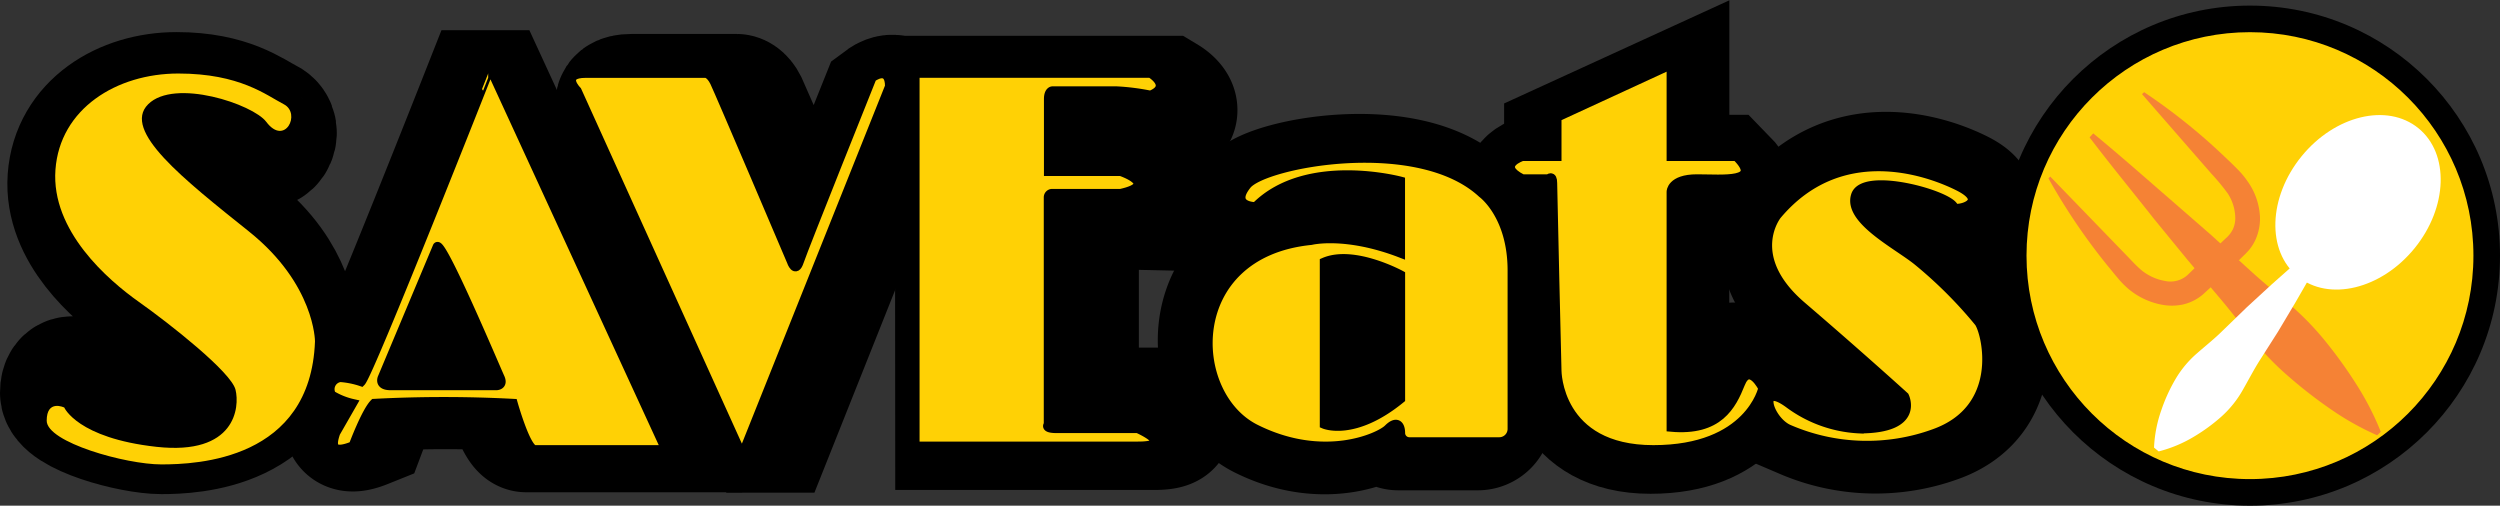 <svg xmlns="http://www.w3.org/2000/svg" viewBox="0 0 294.46 59.56"><rect x="0" y="0" width="294.46" height="59.56" fill="#333333" stroke="none"/><title>Asset 6</title><g id="Layer_2" data-name="Layer 2"><g id="logo"><path d="M29.64,16.15c1.88,2.51,3.55-.88,1.78-1.77s-4.43-3.1-10.63-3.1S8.83,14.82,8.39,21,13.7,32.1,16.8,34.31s9.3,7.09,9.74,8.86,0,6.64-8,5.76-9.3-4-9.3-4S7.5,44.05,7.5,46.27s8,4.43,11.52,4.43,15.05-.45,15.5-12.4c0,0,0-5.76-6.65-11.08S15,17,17.69,14.38,28.32,14.38,29.64,16.15Z" fill="#ffd105" stroke="#000" stroke-miterlimit="10" stroke-width="15"/><path d="M41.16,48.7c-.44,1.33-.44,2.22,1.77,1.33,0,0,1.33-3.54,2.22-4.43a137.66,137.66,0,0,1,14.61,0s1.33,4.88,2.22,4.88H75.71L57.55,11.06H57.1S44.7,42.5,43.82,43.39A9.08,9.08,0,0,0,41.6,43a1.19,1.19,0,0,0-.88,1.77,7.47,7.47,0,0,0,2.21.88Z" fill="#ffd105" stroke="#000" stroke-miterlimit="10" stroke-width="15"/><path d="M51.79,29.22,46,43s-.44.88.89.88H58s.89,0,.44-.88S52.23,28.33,51.79,29.22Z" fill="#ffd105" stroke="#000" stroke-miterlimit="10" stroke-width="15"/><path d="M73.49,13.27s-1.77-1.77.89-1.77h12.4s.44,0,.88.89,8,18.6,8,18.6.44,1.33.88,0,7.53-19,7.53-19,1.77-1.33,1.77.89l-15,37.65h-.45Z" fill="#ffd105" stroke="#000" stroke-miterlimit="10" stroke-width="15"/><path d="M112.91,11.72h24.36s2.21,1.33,0,2.22a23.4,23.4,0,0,0-3.54-.45h-6.65s-.44,0-.44.89v7.53h7.53s4,1.33,0,2.21h-7.09a.43.43,0,0,0-.44.45V48s-.44.44.89.44h8.41s4,1.77,0,1.77h-23Z" fill="#ffd105" stroke="#000" stroke-miterlimit="10" stroke-width="15"/><path d="M148.79,25.89s-2.66,0-.89-2.21,17.72-5.31,24.36.89c0,0,3.1,2.21,3.1,8V48.93A1.3,1.3,0,0,1,174,50.25h-9.3a.87.87,0,0,1-.89-.88c0-.89-.44-1.33-1.33-.44s-6.64,3.54-13.72,0-7.53-18.16,5.75-19.49c0,0,3.55-.89,9.3,1.33V23.24S154.1,20.58,148.79,25.89Z" fill="#ffd105" stroke="#000" stroke-miterlimit="10" stroke-width="15"/><path d="M155.87,31.65V48.48s3.1,1.33,8-2.65V33S159,30.32,155.87,31.65Z" fill="#ffd105" stroke="#000" stroke-miterlimit="10" stroke-width="15"/><path d="M181.12,21s-2.66.89,0,2.22h2.65s.45-.45.45.44.44,19,.44,19,0,8,9.74,8,11.08-6.2,11.08-6.2-1.33-2.66-2.22-.45-2.21,4.88-7.08,4.43V24.57s0-1.33,2.65-1.33,6.65.44,4-2.22h-6.64v-9.3L184.66,17v4Z" fill="#ffd105" stroke="#000" stroke-miterlimit="10" stroke-width="15"/><path d="M230.28,25c.14.42,4-.44.44-2.22s-12.84-4.87-19.49,3.1c0,0-3.54,4.43,2.66,9.75S225,45.38,225,45.38s1.78,3.55-4.87,3.55a13.84,13.84,0,0,1-7.53-2.66c-3.54-2.66-2.21,1.77,0,2.66a21.13,21.13,0,0,0,15.5.44c7.53-2.66,5.76-10.63,4.88-12a46.5,46.5,0,0,0-6.65-6.64c-2.21-1.78-7.53-4.43-6.64-7.09S229.84,23.68,230.28,25Z" fill="#ffd105" stroke="#000" stroke-miterlimit="10" stroke-width="15"/><path d="M31.36,14.35c2.2,2.93,4.14-1,2.07-2.07S28.26,8.66,21,8.66,7.05,12.8,6.53,20,12.74,33,16.36,35.56,27.23,43.83,27.74,45.9s0,7.76-9.31,6.73S7.57,48,7.57,48s-2.07-1-2.07,1.55S14.81,54.7,19,54.7s17.59-.52,18.1-14.49c0,0,0-6.72-7.76-12.93s-15-11.9-11.89-15S29.81,12.28,31.36,14.35Z" fill="#ffd105"/><path d="M58,8.66h-.5S43.56,44,42.56,45a10,10,0,0,0-2.48-.5,1.35,1.35,0,0,0-1,2,8.32,8.32,0,0,0,2.49,1l-2,3.49c-.5,1.49-.5,2.48,2,1.49,0,0,1.49-4,2.49-5a155.93,155.93,0,0,1,16.41,0S62,52.93,63,52.93H78.37Zm.5,36.8H46c-1.49,0-1-1-1-1l6.47-15.42c.49-1,7,14.43,7.46,15.42S58.48,45.46,58.48,45.46Z" fill="#ffd105" stroke="#000" stroke-miterlimit="10"/><path d="M68,10.67s-2-2,1-2H83.12s.5,0,1,1,9.06,21.13,9.06,21.13.5,1.51,1,0,8.56-21.63,8.56-21.63,2-1.51,2,1L87.65,52.93h-.51Z" fill="#ffd105" stroke="#000" stroke-miterlimit="10"/><path d="M107.81,8.66h27.7s2.52,1.51,0,2.52a26.63,26.63,0,0,0-4-.51h-7.55s-.5,0-.5,1v8.56H132s4.53,1.52,0,2.52h-8.06a.49.49,0,0,0-.5.51V50s-.51.51,1,.51H134s4.54,2,0,2H107.81Z" fill="#ffd105" stroke="#000" stroke-miterlimit="10"/><path d="M174.55,22.8c-7.55-7-25.65-3.52-27.66-1s1,2.51,1,2.51c6-6,17.1-3,17.1-3v8.55c-6.54-2.52-10.56-1.51-10.56-1.51-15.09,1.51-14.59,18.1-6.54,22.13s14.59,1,15.59,0S165,50,165,51a1,1,0,0,0,1,1h10.56a1.48,1.48,0,0,0,1.51-1.51V31.86C178.07,25.32,174.55,22.8,174.55,22.8ZM165,47c-5.53,4.52-9.05,3-9.05,3V30.85c3.52-1.51,9.05,1.51,9.05,1.51Z" fill="#ffd105" stroke="#000" stroke-miterlimit="10"/><path d="M179.31,18.46s-3.09,1,0,2.57h3.08s.52-.51.52.52.51,22.12.51,22.12,0,9.26,11.32,9.26,12.86-7.21,12.86-7.21-1.54-3.08-2.57-.51-2.57,5.66-8.23,5.14V22.58s0-1.55,3.08-1.55,7.72.52,4.63-2.57H196.8V7.66l-13.38,6.17v4.63Z" fill="#ffd105" stroke="#000" stroke-miterlimit="10"/><path d="M230.16,24.39c.15.46,4.36-.48.48-2.42s-14-5.33-21.31,3.39c0,0-3.88,4.84,2.91,10.66s12.11,10.65,12.11,10.65,1.93,3.88-5.33,3.88a15.14,15.14,0,0,1-8.24-2.91c-3.87-2.9-2.42,1.94,0,2.91a23.12,23.12,0,0,0,17,.49C236,48.13,234,39.41,233.07,38a51.52,51.52,0,0,0-7.27-7.26c-2.42-1.94-8.24-4.85-7.27-7.75S229.68,22.94,230.16,24.39Z" fill="#ffd105" stroke="#000" stroke-miterlimit="10"/><circle cx="265.01" cy="30.11" r="29.45"/><circle cx="265.01" cy="30.11" r="26.82" fill="#ffd105" stroke="#000" stroke-miterlimit="10"/><path d="M252.55,10.86a70.14,70.14,0,0,1,9.78,7.89c.39.35.75.72,1.11,1.08a10,10,0,0,1,1.29,1.53,7.86,7.86,0,0,1,1.46,4.19,6.1,6.1,0,0,1-.51,2.64,5.37,5.37,0,0,1-.8,1.28c-.42.47-.51.53-.72.74-.73.72-1.46,1.47-2.21,2.18l-2.28,2.11a5.49,5.49,0,0,1-2.58,1.37,6.33,6.33,0,0,1-2.56,0A8.59,8.59,0,0,1,250.66,34a10.69,10.69,0,0,1-1.31-1.36c-.34-.39-.65-.8-1-1.21A72.35,72.35,0,0,1,241.27,21l.22-.2,8.64,8.93c.73.73,1.42,1.54,2.18,2.16A6,6,0,0,0,255,33.09a3,3,0,0,0,2.66-.7l2.23-2.16,2.25-2.14A3.46,3.46,0,0,0,263,27a3.15,3.15,0,0,0,.28-1.39,5.45,5.45,0,0,0-.87-2.8,24.87,24.87,0,0,0-1.95-2.36l-8.17-9.37Z" fill="#f58235"/><path d="M246.55,15.71c3.17,2.6,6.22,5.31,9.33,8l4.59,4L265,31.83c1.51,1.38,3.09,2.68,4.65,4a33.76,33.76,0,0,1,4.25,4.37,53.52,53.52,0,0,1,3.6,5,33.52,33.52,0,0,1,2.92,5.66l-.43.41a32.79,32.79,0,0,1-5.55-3.13,54.82,54.82,0,0,1-4.86-3.78A33.21,33.21,0,0,1,265.36,40c-1.27-1.6-2.5-3.23-3.82-4.79l-3.94-4.67-3.88-4.74c-2.53-3.21-5.12-6.36-7.6-9.62Z" fill="#f58235"/><ellipse cx="277.73" cy="23.82" rx="11.26" ry="8.58" transform="translate(83.92 224.17) rotate(-50.85)" fill="#fff"/><path d="M274.27,28.63c-1.24,2.39-2.58,4.7-3.91,7l-2.05,3.44-2.14,3.36c-.71,1.12-1.33,2.32-2,3.49a12.36,12.36,0,0,1-2.47,3.1,20.94,20.94,0,0,1-3.3,2.42,15.43,15.43,0,0,1-4.14,1.73l-.55-.45a15.28,15.28,0,0,1,.86-4.41,19.59,19.59,0,0,1,1.7-3.71,12.14,12.14,0,0,1,2.52-3c1-.88,2.07-1.72,3-2.65l2.86-2.77,2.95-2.71c2-1.77,4-3.56,6.09-5.25Z" fill="#fff"/></g></g></svg>